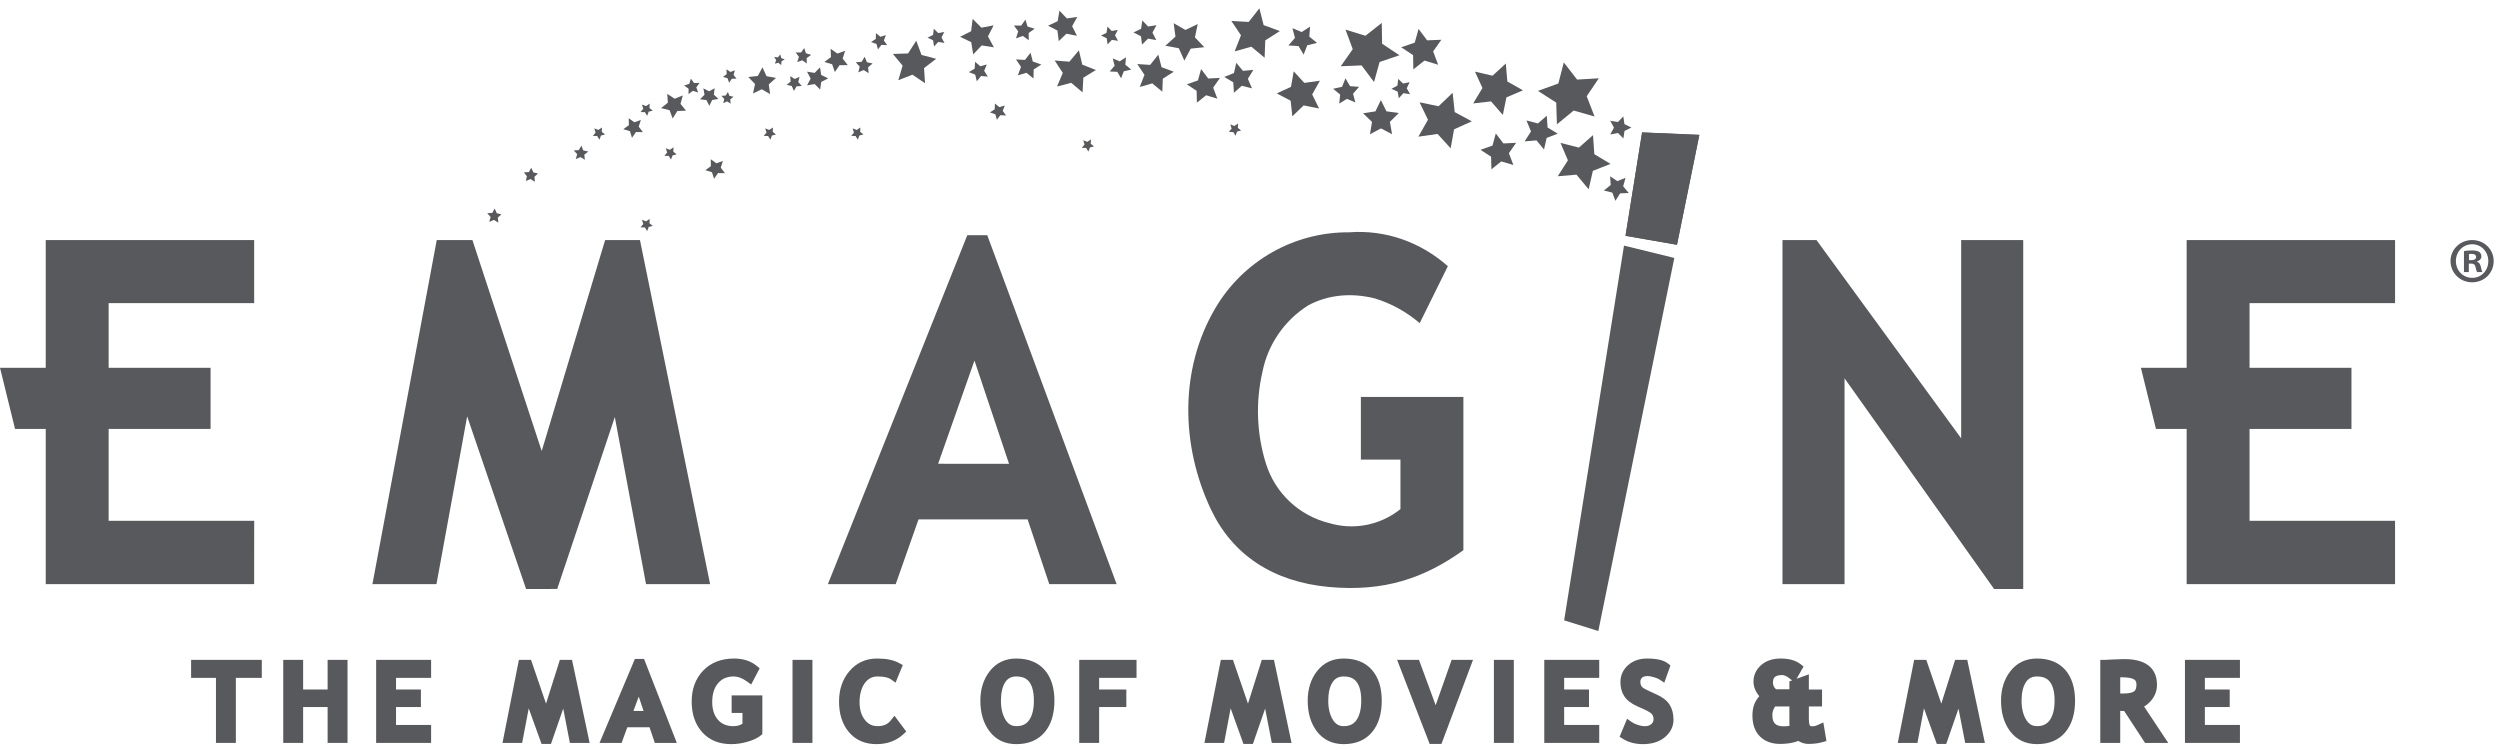 <svg width="190" height="57" viewBox="0 0 190 57" fill="none" xmlns="http://www.w3.org/2000/svg">
<path d="M3.476 44.396V32.599H1.143L0 27.951H3.476V18.244H19.316V23.04H8.257V27.951H16.003V32.599H8.257V39.582H19.319L19.316 44.396H3.476Z" fill="#58595D"/>
<path d="M33.171 44.396L35.504 31.643L39.983 44.766L42.348 44.76L46.726 31.699L49.098 44.396H53.968L48.637 18.244H45.99L41.169 34.279L35.903 18.244H33.193L28.305 44.396H33.171Z" fill="#58595D"/>
<path d="M71.297 35.246L74.06 27.402L76.687 35.25L71.297 35.246ZM75.032 17.876H73.514L62.919 44.396H68.073L69.808 39.474H78.099L79.745 44.396H84.864L75.032 17.876Z" fill="#58595D"/>
<path d="M111.218 41.814V30.165H103.426V34.931H106.434V38.69C104.917 39.914 102.895 40.313 101.027 39.757L100.997 39.749C98.731 39.184 96.92 37.483 96.219 35.256V35.26C95.511 33.004 95.413 30.604 95.938 28.297L95.943 28.279C96.356 26.173 97.624 24.334 99.443 23.195L99.401 23.218C100.979 22.372 102.746 22.246 104.485 22.679C105.739 23.063 106.901 23.703 107.897 24.559L110.037 20.231C107.968 18.398 105.299 17.447 102.543 17.655C98.361 17.622 94.484 19.82 92.364 23.422C89.635 28.056 89.732 33.839 92.026 38.705C93.671 42.186 96.767 44.216 100.985 44.608C105.2 45.001 108.258 43.936 111.218 41.814Z" fill="#58595D"/>
<path d="M166.185 27.951V18.244H182.025V23.04H170.966V27.951H178.711V32.599H170.966V39.582H182.028H182.025V44.396H166.185V32.599H163.853L162.707 27.951H166.185Z" fill="#58595D"/>
<path d="M135.468 44.396V18.244H138.052L149.049 33.312V18.244H153.765V44.764H151.551L140.185 28.752V44.396H135.468Z" fill="#58595D"/>
<path d="M121.472 47.957L127.249 19.604L123.424 18.666L118.875 47.148L121.472 47.957Z" fill="#58595D"/>
<path d="M124.799 10.064L123.539 17.922L127.45 18.604L129.151 10.25L124.799 10.064Z" fill="#58595D"/>
<path d="M124.799 10.064L123.539 17.922L127.45 18.604L129.151 10.25L124.799 10.064Z" fill="#58595D"/>
<path d="M127.104 11.136L126.58 11.399L126.494 11.97L126.08 11.555L125.502 11.669L125.779 11.142L125.494 10.622L126.084 10.718L126.488 10.291L126.578 10.879L127.104 11.136Z" fill="#58595D"/>
<path d="M127.816 13.575L127.291 13.838L127.204 14.407L126.79 13.993L126.211 14.107L126.488 13.58L126.203 13.06L126.794 13.156L127.199 12.73L127.287 13.317L127.816 13.575Z" fill="#58595D"/>
<path d="M121.188 8.855L119.6 8.401L118.326 9.448L118.273 7.798L116.884 6.907L118.434 6.346L118.849 4.747L119.861 6.048L121.511 5.95L120.589 7.317L121.188 8.855Z" fill="#58595D"/>
<path d="M118.39 13.395L119.161 12.184L118.597 10.859L119.996 11.217L121.07 10.271L121.169 11.718L122.4 12.457L121.058 12.984L120.737 14.387L119.812 13.275L118.39 13.395Z" fill="#58595D"/>
<path d="M115.016 12.541L114.098 12.268L113.347 12.87L113.323 11.909L112.517 11.385L113.43 11.064L113.68 10.142L114.26 10.902L115.225 10.853L114.677 11.642L115.016 12.541Z" fill="#58595D"/>
<path d="M111.959 7.86L112.667 6.688L112.096 5.444L113.431 5.754L114.441 4.829L114.558 6.193L115.742 6.864L114.489 7.401L114.215 8.737L113.318 7.706L111.959 7.86Z" fill="#58595D"/>
<path d="M109.297 4.919L108.261 4.604L107.414 5.273L107.394 4.19L106.493 3.593L107.521 3.239L107.811 2.2L108.462 3.065L109.543 3.022L108.919 3.906L109.297 4.919Z" fill="#58595D"/>
<path d="M107.796 10.387L108.526 9.099L107.887 7.777L109.332 8.074L110.401 7.051L110.557 8.519L111.858 9.22L110.51 9.828L110.251 11.27L109.256 10.181L107.796 10.387Z" fill="#58595D"/>
<path d="M105.796 10.2L104.955 9.759L104.117 10.203L104.273 9.266L103.592 8.607L104.53 8.465L104.946 7.609L105.37 8.46L106.309 8.59L105.633 9.259L105.796 10.2Z" fill="#58595D"/>
<path d="M101.896 5.035L102.808 3.738L102.261 2.252L103.774 2.719L105.014 1.74L105.039 3.323L106.356 4.199L104.85 4.711L104.426 6.235L103.48 4.971L101.896 5.035Z" fill="#58595D"/>
<path d="M100.251 8.246L99.078 8.01L98.218 8.84L98.088 7.654L97.033 7.097L98.115 6.6L98.322 5.421L99.128 6.299L100.313 6.134L99.727 7.178L100.251 8.246Z" fill="#58595D"/>
<path d="M93.834 3.906L94.315 2.682L93.58 1.591L94.901 1.668L95.713 0.634L96.035 1.909L97.27 2.362L96.161 3.067L96.111 4.387L95.101 3.548L93.834 3.906Z" fill="#58595D"/>
<path d="M92.517 7.497L91.664 7.24L90.965 7.801L90.945 6.903L90.197 6.409L91.042 6.112L91.285 5.25L91.824 5.966L92.717 5.922L92.202 6.659L92.517 7.497Z" fill="#58595D"/>
<path d="M90.01 4.608L89.588 3.664L88.566 3.478L89.335 2.784L89.199 1.763L90.092 2.277L91.025 1.828L90.814 2.839L91.524 3.587L90.497 3.696L90.01 4.608Z" fill="#58595D"/>
<path d="M86.621 6.612L86.981 5.687L86.43 4.868L87.414 4.931L88.032 4.151L88.277 5.107L89.204 5.451L88.374 5.982L88.336 6.968L87.572 6.336L86.621 6.612Z" fill="#58595D"/>
<path d="M84.97 3.103L84.507 3.029L84.174 3.37L84.11 2.909L83.68 2.704L84.098 2.489L84.165 2.023L84.494 2.355L84.953 2.272L84.742 2.688L84.97 3.103Z" fill="#58595D"/>
<path d="M81.846 2.719L81.047 2.563L80.465 3.129L80.367 2.324L79.651 1.951L80.386 1.609L80.515 0.808L81.083 1.401L81.874 1.286L81.483 1.991L81.846 2.719Z" fill="#58595D"/>
<path d="M80.335 6.576L80.771 5.54L80.155 4.597L81.274 4.689L81.996 3.824L82.254 4.914L83.287 5.321L82.335 5.905L82.275 7.023L81.412 6.293L80.335 6.576Z" fill="#58595D"/>
<path d="M75.537 3.598L74.611 3.451L73.963 4.133L73.814 3.205L72.962 2.797L73.805 2.372L73.921 1.434L74.589 2.103L75.514 1.927L75.085 2.768L75.537 3.598Z" fill="#58595D"/>
<path d="M68.272 6.095L68.599 4.991L67.86 4.099L69.012 4.063L69.636 3.092L70.034 4.176L71.149 4.468L70.228 5.175L70.302 6.325L69.346 5.677L68.272 6.095Z" fill="#58595D"/>
<path d="M64.431 4.949L63.804 4.957L63.448 5.477L63.244 4.883L62.647 4.711L63.153 4.339L63.127 3.708L63.639 4.071L64.228 3.856L64.043 4.453L64.431 4.949Z" fill="#58595D"/>
<path d="M57.228 7.104L57.382 6.386L56.87 5.853L57.596 5.773L57.946 5.117L58.256 5.791L58.975 5.92L58.426 6.418L58.528 7.15L57.892 6.785L57.228 7.104Z" fill="#58595D"/>
<path d="M52.141 8.41L51.478 8.436L51.123 9.004L50.889 8.377L50.242 8.216L50.757 7.801L50.712 7.134L51.276 7.504L51.895 7.253L51.716 7.895L52.141 8.41Z" fill="#58595D"/>
<path d="M123.784 14.668L123.128 14.697L122.769 15.263L122.538 14.639L121.887 14.478L122.414 14.063L122.368 13.397L122.917 13.763L123.542 13.512L123.361 14.157L123.784 14.668Z" fill="#58595D"/>
<path d="M95.153 6.717L94.38 6.52L93.778 7.049L93.728 6.254L93.042 5.847L93.782 5.551L93.956 4.774L94.466 5.385L95.257 5.312L94.836 5.989L95.153 6.717Z" fill="#58595D"/>
<path d="M77.357 5.723L77.597 5.083L77.214 4.517L77.897 4.554L78.323 4.01L78.491 4.676L79.142 4.905L78.56 5.278L78.544 5.967L78.01 5.533L77.357 5.723Z" fill="#58595D"/>
<path d="M71.779 3.261L71.31 3.188L70.988 3.53L70.915 3.064L70.495 2.865L70.913 2.649L70.972 2.184L71.304 2.513L71.766 2.428L71.552 2.846L71.779 3.261Z" fill="#58595D"/>
<path d="M65.231 5.498L65.337 5.065L65.038 4.731L65.485 4.698L65.716 4.313L65.886 4.731L66.317 4.824L65.974 5.113L66.02 5.558L65.636 5.321L65.231 5.498Z" fill="#58595D"/>
<path d="M60.935 6.535L60.536 6.56L60.337 6.912L60.176 6.537L59.785 6.452L60.091 6.192L60.053 5.789L60.398 6.002L60.766 5.836L60.666 6.233L60.935 6.535Z" fill="#58595D"/>
<path d="M53.059 7.035L52.661 6.901L52.33 7.15V6.738L51.991 6.497L52.384 6.372L52.509 5.975L52.75 6.311L53.167 6.299L52.92 6.641L53.059 7.035Z" fill="#58595D"/>
<path d="M48.86 10.041L48.331 10.037L48.031 10.473L47.874 9.968L47.373 9.82L47.795 9.51L47.784 8.984L48.208 9.292L48.706 9.116L48.541 9.623L48.86 10.041Z" fill="#58595D"/>
<path d="M55.094 13.159L54.566 13.155L54.269 13.589L54.11 13.088L53.607 12.935L54.029 12.627L54.018 12.102L54.442 12.41L54.941 12.234L54.776 12.739L55.094 13.159Z" fill="#58595D"/>
<path d="M77.215 2.912L77.386 2.383L77.057 1.938L77.607 1.946L77.933 1.491L78.094 2.021L78.633 2.182L78.179 2.507L78.185 3.061L77.736 2.73L77.215 2.912Z" fill="#58595D"/>
<path d="M60.588 4.716L60.721 4.32L60.468 3.987H60.885L61.121 3.65L61.251 4.046L61.65 4.17L61.308 4.413L61.312 4.828L60.979 4.582L60.588 4.716Z" fill="#58595D"/>
<path d="M75.075 5.82L74.561 5.776L74.238 6.178L74.115 5.672L73.63 5.482L74.074 5.217L74.108 4.697L74.502 5.036L74.999 4.901L74.797 5.382L75.075 5.82Z" fill="#58595D"/>
<path d="M84.338 5.43L84.713 4.998L84.569 4.443L85.093 4.663L85.574 4.354L85.527 4.923L85.972 5.285L85.408 5.418L85.203 5.95L84.916 5.46L84.338 5.43Z" fill="#58595D"/>
<path d="M103.006 7.788L102.367 7.512L101.783 7.875L101.851 7.189L101.32 6.747L101.996 6.595L102.255 5.954L102.604 6.549L103.293 6.599L102.834 7.116L103.006 7.788Z" fill="#58595D"/>
<path d="M97.918 3.457L98.418 2.879L98.225 2.142L98.927 2.435L99.566 2.02L99.507 2.781L100.096 3.263L99.352 3.439L99.078 4.151L98.686 3.499L97.918 3.457Z" fill="#58595D"/>
<path d="M107.167 7.159L106.658 7.082L106.309 7.468L106.22 6.963L105.75 6.753L106.205 6.503L106.262 5.995L106.629 6.349L107.132 6.246L106.913 6.709L107.167 7.159Z" fill="#58595D"/>
<path d="M115.872 10.746L116.356 9.988L116.01 9.156L116.882 9.382L117.556 8.794L117.615 9.69L118.385 10.157L117.544 10.484L117.345 11.363L116.772 10.669L115.872 10.746Z" fill="#58595D"/>
<path d="M87.879 3.048L87.25 2.936L86.794 3.388L86.714 2.755L86.144 2.466L86.723 2.185L86.816 1.553L87.255 2.015L87.891 1.914L87.585 2.477L87.879 3.048Z" fill="#58595D"/>
<path d="M67.421 3.431L66.99 3.411L66.727 3.756L66.61 3.338L66.198 3.198L66.56 2.958L66.572 2.521L66.911 2.794L67.328 2.67L67.173 3.077L67.421 3.431Z" fill="#58595D"/>
<path d="M76.459 8.779L76.028 8.756L75.763 9.101L75.647 8.686L75.233 8.544L75.598 8.305L75.611 7.869L75.948 8.139L76.365 8.017L76.207 8.423L76.459 8.779Z" fill="#58595D"/>
<path d="M54.969 7.838L55.045 7.523L54.829 7.283L55.152 7.261L55.318 6.992L55.435 7.281L55.746 7.353L55.5 7.556L55.532 7.88L55.26 7.705L54.969 7.838Z" fill="#58595D"/>
<path d="M49.61 8.408L49.301 8.488L49.184 8.803L49.012 8.525L48.679 8.515L48.891 8.263L48.788 7.944L49.1 8.062L49.375 7.875L49.361 8.209L49.61 8.408Z" fill="#58595D"/>
<path d="M45.984 10.221L45.675 10.299L45.557 10.617L45.385 10.337L45.057 10.328L45.265 10.074L45.164 9.755L45.476 9.876L45.751 9.688L45.736 10.021L45.984 10.221Z" fill="#58595D"/>
<path d="M51.422 11.731L51.114 11.811L50.996 12.127L50.824 11.847L50.494 11.838L50.703 11.587L50.603 11.265L50.913 11.385L51.189 11.197L51.174 11.531L51.422 11.731Z" fill="#58595D"/>
<path d="M49.61 17.169L49.301 17.249L49.184 17.565L49.012 17.286L48.679 17.277L48.891 17.023L48.788 16.705L49.1 16.824L49.375 16.637L49.361 16.969L49.61 17.169Z" fill="#58595D"/>
<path d="M58.975 10.221L58.668 10.299L58.548 10.617L58.377 10.337L58.045 10.328L58.256 10.074L58.156 9.755L58.464 9.876L58.74 9.688L58.728 10.021L58.975 10.221Z" fill="#58595D"/>
<path d="M65.622 10.221L65.314 10.299L65.195 10.617L65.023 10.337L64.694 10.328L64.9 10.074L64.802 9.755L65.113 9.876L65.388 9.688L65.374 10.021L65.622 10.221Z" fill="#58595D"/>
<path d="M83.146 11.126L82.837 11.206L82.718 11.523L82.546 11.242L82.214 11.235L82.425 10.983L82.325 10.661L82.635 10.782L82.911 10.594L82.897 10.927L83.146 11.126Z" fill="#58595D"/>
<path d="M94.324 9.919L94.016 9.999L93.899 10.315L93.728 10.037L93.393 10.027L93.606 9.772L93.502 9.453L93.815 9.576L94.089 9.386L94.078 9.72L94.324 9.919Z" fill="#58595D"/>
<path d="M43.759 12.091L43.866 11.716L43.604 11.434L43.985 11.407L44.188 11.075L44.329 11.434L44.704 11.514L44.406 11.758L44.451 12.142L44.118 11.938L43.759 12.091Z" fill="#58595D"/>
<path d="M39.962 13.756L40.046 13.391L39.812 13.102L40.201 13.074L40.374 12.746L40.536 13.102L40.889 13.188L40.619 13.432L40.653 13.817L40.321 13.609L39.962 13.756Z" fill="#58595D"/>
<path d="M37.181 16.862L37.289 16.493L37.03 16.206L37.419 16.178L37.593 15.846L37.758 16.206L38.108 16.291L37.835 16.532L37.876 16.922L37.54 16.715L37.181 16.862Z" fill="#58595D"/>
<path d="M55.974 5.976L55.613 5.989L55.414 6.289L55.291 5.944L54.944 5.846L55.23 5.63L55.212 5.266L55.512 5.47L55.852 5.341L55.751 5.694L55.974 5.976Z" fill="#58595D"/>
<path d="M62.943 5.958L62.412 6.225L62.332 6.808L61.92 6.388L61.337 6.489L61.608 5.968L61.334 5.448L61.914 5.54L62.321 5.117L62.412 5.698L62.943 5.958Z" fill="#58595D"/>
<path d="M123.985 9.691L123.462 9.953L123.377 10.524L122.964 10.107L122.38 10.221L122.66 9.697L122.376 9.176L122.964 9.272L123.371 8.846L123.458 9.432L123.985 9.691Z" fill="#58595D"/>
<path d="M59.372 4.952L59.158 4.766L58.885 4.839L58.993 4.576L58.836 4.334L59.125 4.358L59.304 4.134L59.371 4.413L59.637 4.513L59.393 4.661L59.372 4.952Z" fill="#58595D"/>
<path d="M54.601 7.519L54.123 7.602L53.909 8.043L53.69 7.608L53.204 7.544L53.543 7.198L53.458 6.717L53.891 6.939L54.316 6.706L54.25 7.19L54.601 7.519Z" fill="#58595D"/>
<path d="M17.925 56.461H16.413V51.518H14.524V50.15H19.896V51.518H17.925V56.461Z" fill="#58595D"/>
<path d="M26.412 56.461H24.899V53.735H23.038V56.461H21.526V50.15H23.038V52.402H24.899V50.15H26.412V56.461Z" fill="#58595D"/>
<path d="M32.764 56.461H28.587V50.15H32.764V51.518H30.098V52.402H31.989V53.735H30.098V55.096H32.764V56.461Z" fill="#58595D"/>
<path d="M41.874 56.537H41.157L40.183 53.837L39.684 56.461H38.19L39.437 50.15H40.358L41.498 53.477L42.549 50.15H43.474L44.812 56.461H43.31L42.806 53.855L41.874 56.537Z" fill="#58595D"/>
<path d="M48.14 54.033H48.91L48.545 52.945L48.14 54.033ZM51.438 56.462H49.766L49.364 55.273H47.676L47.241 56.462H45.563L48.252 50.077H48.947L51.438 56.462Z" fill="#58595D"/>
<path d="M55.564 56.554C54.644 56.554 53.903 56.248 53.362 55.643C52.836 55.057 52.567 54.274 52.567 53.322C52.567 52.365 52.86 51.576 53.436 50.971C54.02 50.358 54.812 50.048 55.792 50.048C56.492 50.048 57.078 50.241 57.531 50.624L57.735 50.794L57.089 52.022L56.751 51.779C56.41 51.537 56.079 51.411 55.772 51.411C55.264 51.411 54.874 51.576 54.584 51.911C54.277 52.269 54.129 52.744 54.129 53.352C54.129 53.928 54.274 54.372 54.571 54.71C54.855 55.032 55.236 55.187 55.736 55.187C56.017 55.187 56.243 55.125 56.427 55.002V54.181H55.604V52.851H57.939V55.795L57.814 55.896C57.561 56.102 57.213 56.264 56.785 56.379C56.376 56.497 55.967 56.554 55.564 56.554Z" fill="#58595D"/>
<path d="M61.745 56.461H60.231V50.15H61.745V56.461Z" fill="#58595D"/>
<path d="M66.608 56.554C65.725 56.554 65.019 56.242 64.508 55.631C64.017 55.041 63.767 54.263 63.767 53.317C63.767 52.398 64.031 51.621 64.556 51.006C65.096 50.368 65.805 50.048 66.663 50.048C67.374 50.048 67.928 50.163 68.35 50.401L68.61 50.547L68.064 51.88L67.693 51.619C67.56 51.524 67.272 51.411 66.689 51.411C66.291 51.411 65.979 51.574 65.73 51.909C65.463 52.275 65.327 52.764 65.327 53.365C65.327 53.926 65.465 54.383 65.737 54.72C65.988 55.035 66.299 55.187 66.695 55.187C67.139 55.187 67.462 55.049 67.688 54.763L67.978 54.397L68.876 55.594L68.664 55.793C68.128 56.297 67.436 56.554 66.608 56.554Z" fill="#58595D"/>
<path d="M77.243 51.411C76.867 51.411 76.598 51.549 76.403 51.841C76.183 52.174 76.071 52.651 76.071 53.254C76.071 53.838 76.189 54.327 76.419 54.701C76.625 55.032 76.883 55.187 77.243 55.187C77.678 55.187 77.984 55.045 78.207 54.738C78.451 54.397 78.575 53.899 78.575 53.254C78.575 51.602 77.816 51.411 77.243 51.411ZM77.243 56.554C76.381 56.554 75.696 56.227 75.207 55.586C74.743 54.973 74.507 54.191 74.507 53.254C74.507 52.365 74.749 51.609 75.224 51.004C75.718 50.369 76.397 50.048 77.243 50.048C78.168 50.048 78.895 50.342 79.401 50.926C79.89 51.491 80.136 52.277 80.136 53.254C80.136 54.253 79.89 55.053 79.405 55.639C78.894 56.248 78.167 56.554 77.243 56.554Z" fill="#58595D"/>
<path d="M83.534 56.461H82.022V50.15H86.376V51.517H83.534V52.402H85.602V53.734H83.534V56.461Z" fill="#58595D"/>
<path d="M95.22 56.537H94.502L93.529 53.837L93.032 56.461H91.537L92.785 50.15H93.705L94.847 53.477L95.895 50.15H96.822L98.157 56.461H96.657L96.151 53.855L95.22 56.537Z" fill="#58595D"/>
<path d="M102.119 51.411C101.742 51.411 101.477 51.549 101.281 51.841C101.06 52.174 100.947 52.651 100.947 53.254C100.947 53.838 101.064 54.325 101.296 54.701C101.499 55.032 101.761 55.187 102.119 55.187C102.556 55.187 102.862 55.045 103.082 54.74C103.328 54.397 103.454 53.901 103.454 53.254C103.454 51.602 102.694 51.411 102.119 51.411ZM102.119 56.554C101.26 56.554 100.573 56.227 100.082 55.586C99.618 54.973 99.385 54.189 99.385 53.254C99.385 52.369 99.624 51.611 100.095 51.006C100.595 50.368 101.275 50.048 102.119 50.048C103.046 50.048 103.774 50.342 104.278 50.926C104.766 51.489 105.013 52.271 105.013 53.254C105.013 54.255 104.766 55.061 104.278 55.639C103.774 56.248 103.046 56.554 102.119 56.554Z" fill="#58595D"/>
<path d="M109.551 56.537H108.653L106.18 50.15H107.842L109.11 53.596L110.325 50.15H111.948L109.551 56.537Z" fill="#58595D"/>
<path d="M115.05 56.461H113.537V50.15H115.05V56.461Z" fill="#58595D"/>
<path d="M121.541 56.461H117.365V50.15H121.541V51.517H118.876V52.402H120.763V53.734H118.876V55.095H121.541V56.461Z" fill="#58595D"/>
<path d="M124.865 56.554C124.276 56.554 123.756 56.416 123.328 56.145L123.089 55.995L123.658 54.627L124.025 54.884C124.146 54.969 124.303 55.041 124.49 55.098C124.984 55.255 125.299 55.201 125.504 55.028C125.617 54.928 125.671 54.808 125.671 54.65C125.671 54.525 125.635 54.409 125.563 54.298C125.541 54.257 125.423 54.121 124.917 53.893L124.44 53.683C123.968 53.47 123.643 53.219 123.445 52.912C123.249 52.612 123.153 52.254 123.153 51.845C123.153 51.331 123.349 50.897 123.732 50.554C124.114 50.214 124.6 50.048 125.177 50.048C125.923 50.048 126.441 50.169 126.763 50.426L126.954 50.574L126.485 51.888L126.1 51.627C126.046 51.594 125.934 51.537 125.704 51.469C125.297 51.343 124.963 51.352 124.793 51.508C124.708 51.592 124.666 51.697 124.666 51.839C124.666 51.931 124.682 52.02 124.717 52.088C124.751 52.162 124.799 52.219 124.857 52.264C124.901 52.3 125.033 52.384 125.408 52.557L125.888 52.775C126.354 52.982 126.686 53.241 126.887 53.552C127.085 53.864 127.186 54.249 127.186 54.697C127.186 55.215 126.963 55.666 126.529 56.028C126.107 56.377 125.55 56.554 124.865 56.554Z" fill="#58595D"/>
<path d="M134.979 52.386H135.993V51.785L136.198 51.711L136.055 51.594C135.757 51.356 135.568 51.304 135.46 51.304C134.864 51.304 134.745 51.528 134.745 51.882C134.745 52.077 134.821 52.24 134.979 52.386ZM134.91 53.69C134.768 53.901 134.698 54.117 134.698 54.337C134.698 54.952 134.95 55.201 135.569 55.201C135.761 55.201 135.904 55.182 136.004 55.158C135.995 55.08 135.993 54.999 135.993 54.911V53.69H134.91ZM137.444 56.538C137.176 56.538 136.919 56.462 136.673 56.312C136.28 56.462 135.82 56.538 135.302 56.538C134.635 56.538 134.109 56.338 133.736 55.95C133.367 55.569 133.184 55.041 133.184 54.374C133.184 54.031 133.24 53.727 133.349 53.47C133.423 53.289 133.544 53.101 133.705 52.912C133.412 52.561 133.266 52.188 133.266 51.8C133.266 51.315 133.46 50.895 133.84 50.552C134.223 50.214 134.723 50.048 135.334 50.048C135.973 50.048 136.481 50.192 136.845 50.478L137.071 50.654L136.542 51.586L137.473 51.249V52.402H138.476V53.69H137.473V54.627C137.473 55.03 137.546 55.135 137.552 55.145C137.584 55.182 137.67 55.201 137.785 55.201C137.847 55.201 137.96 55.185 138.148 55.098L138.573 54.903L138.81 56.316L138.515 56.4C138.203 56.492 137.84 56.538 137.444 56.538Z" fill="#58595D"/>
<path d="M147.914 56.537H147.197L146.221 53.837L145.725 56.461H144.23L145.476 50.15H146.398L147.539 53.477L148.59 50.15H149.511L150.851 56.461H149.353L148.846 53.855L147.914 56.537Z" fill="#58595D"/>
<path d="M154.813 51.411C154.436 51.411 154.171 51.549 153.971 51.841C153.752 52.178 153.638 52.651 153.638 53.254C153.638 53.838 153.759 54.327 153.99 54.701C154.193 55.032 154.453 55.187 154.813 55.187C155.248 55.187 155.552 55.045 155.776 54.738C156.022 54.395 156.149 53.897 156.149 53.254C156.149 51.602 155.386 51.411 154.813 51.411ZM154.813 56.554C153.952 56.554 153.267 56.227 152.777 55.586C152.313 54.973 152.078 54.191 152.078 53.254C152.078 52.369 152.316 51.615 152.793 51.006C153.286 50.368 153.967 50.048 154.813 50.048C155.738 50.048 156.465 50.342 156.972 50.926C157.457 51.489 157.705 52.275 157.705 53.254C157.705 54.255 157.457 55.057 156.972 55.639C156.464 56.248 155.737 56.554 154.813 56.554Z" fill="#58595D"/>
<path d="M161.137 52.704C161.207 52.709 161.278 52.709 161.346 52.709C161.846 52.709 162.079 52.622 162.189 52.548C162.31 52.468 162.371 52.293 162.371 52.026C162.371 51.773 162.269 51.68 162.181 51.633C162.06 51.559 161.8 51.473 161.255 51.473C161.229 51.473 161.186 51.475 161.137 51.479V52.704ZM164.785 56.461H163.024L161.439 54.039C161.347 54.037 161.249 54.033 161.137 54.027V56.461H159.621V50.148H159.979C160.013 50.148 160.215 50.136 160.584 50.12C160.982 50.101 161.269 50.091 161.451 50.091C163.501 50.091 163.931 51.154 163.931 52.05C163.931 52.476 163.792 52.869 163.514 53.21C163.347 53.416 163.158 53.58 162.95 53.696L164.785 56.461Z" fill="#58595D"/>
<path d="M170.235 56.461H166.056V50.15H170.235V51.517H167.57V52.402H169.458V53.734H167.57V55.095H170.235V56.461Z" fill="#58595D"/>
<path d="M189.52 19.84C189.52 20.745 188.809 21.456 187.884 21.456C186.969 21.456 186.239 20.745 186.239 19.84C186.239 18.954 186.969 18.244 187.884 18.244C188.809 18.244 189.52 18.954 189.52 19.84ZM186.648 19.84C186.648 20.551 187.174 21.116 187.894 21.116C188.595 21.116 189.111 20.551 189.111 19.85C189.111 19.139 188.595 18.564 187.884 18.564C187.174 18.564 186.648 19.139 186.648 19.84ZM187.631 20.677H187.261V19.081C187.408 19.051 187.612 19.032 187.875 19.032C188.177 19.032 188.313 19.081 188.43 19.149C188.517 19.217 188.585 19.343 188.585 19.499C188.585 19.674 188.449 19.811 188.254 19.87V19.889C188.41 19.947 188.498 20.064 188.546 20.278C188.595 20.522 188.624 20.619 188.663 20.677H188.264C188.215 20.619 188.186 20.473 188.138 20.288C188.108 20.113 188.011 20.035 187.806 20.035H187.631V20.677ZM187.641 19.772H187.816C188.021 19.772 188.186 19.704 188.186 19.539C188.186 19.392 188.079 19.295 187.846 19.295C187.748 19.295 187.68 19.305 187.641 19.314V19.772Z" fill="#58595D"/>
</svg>
